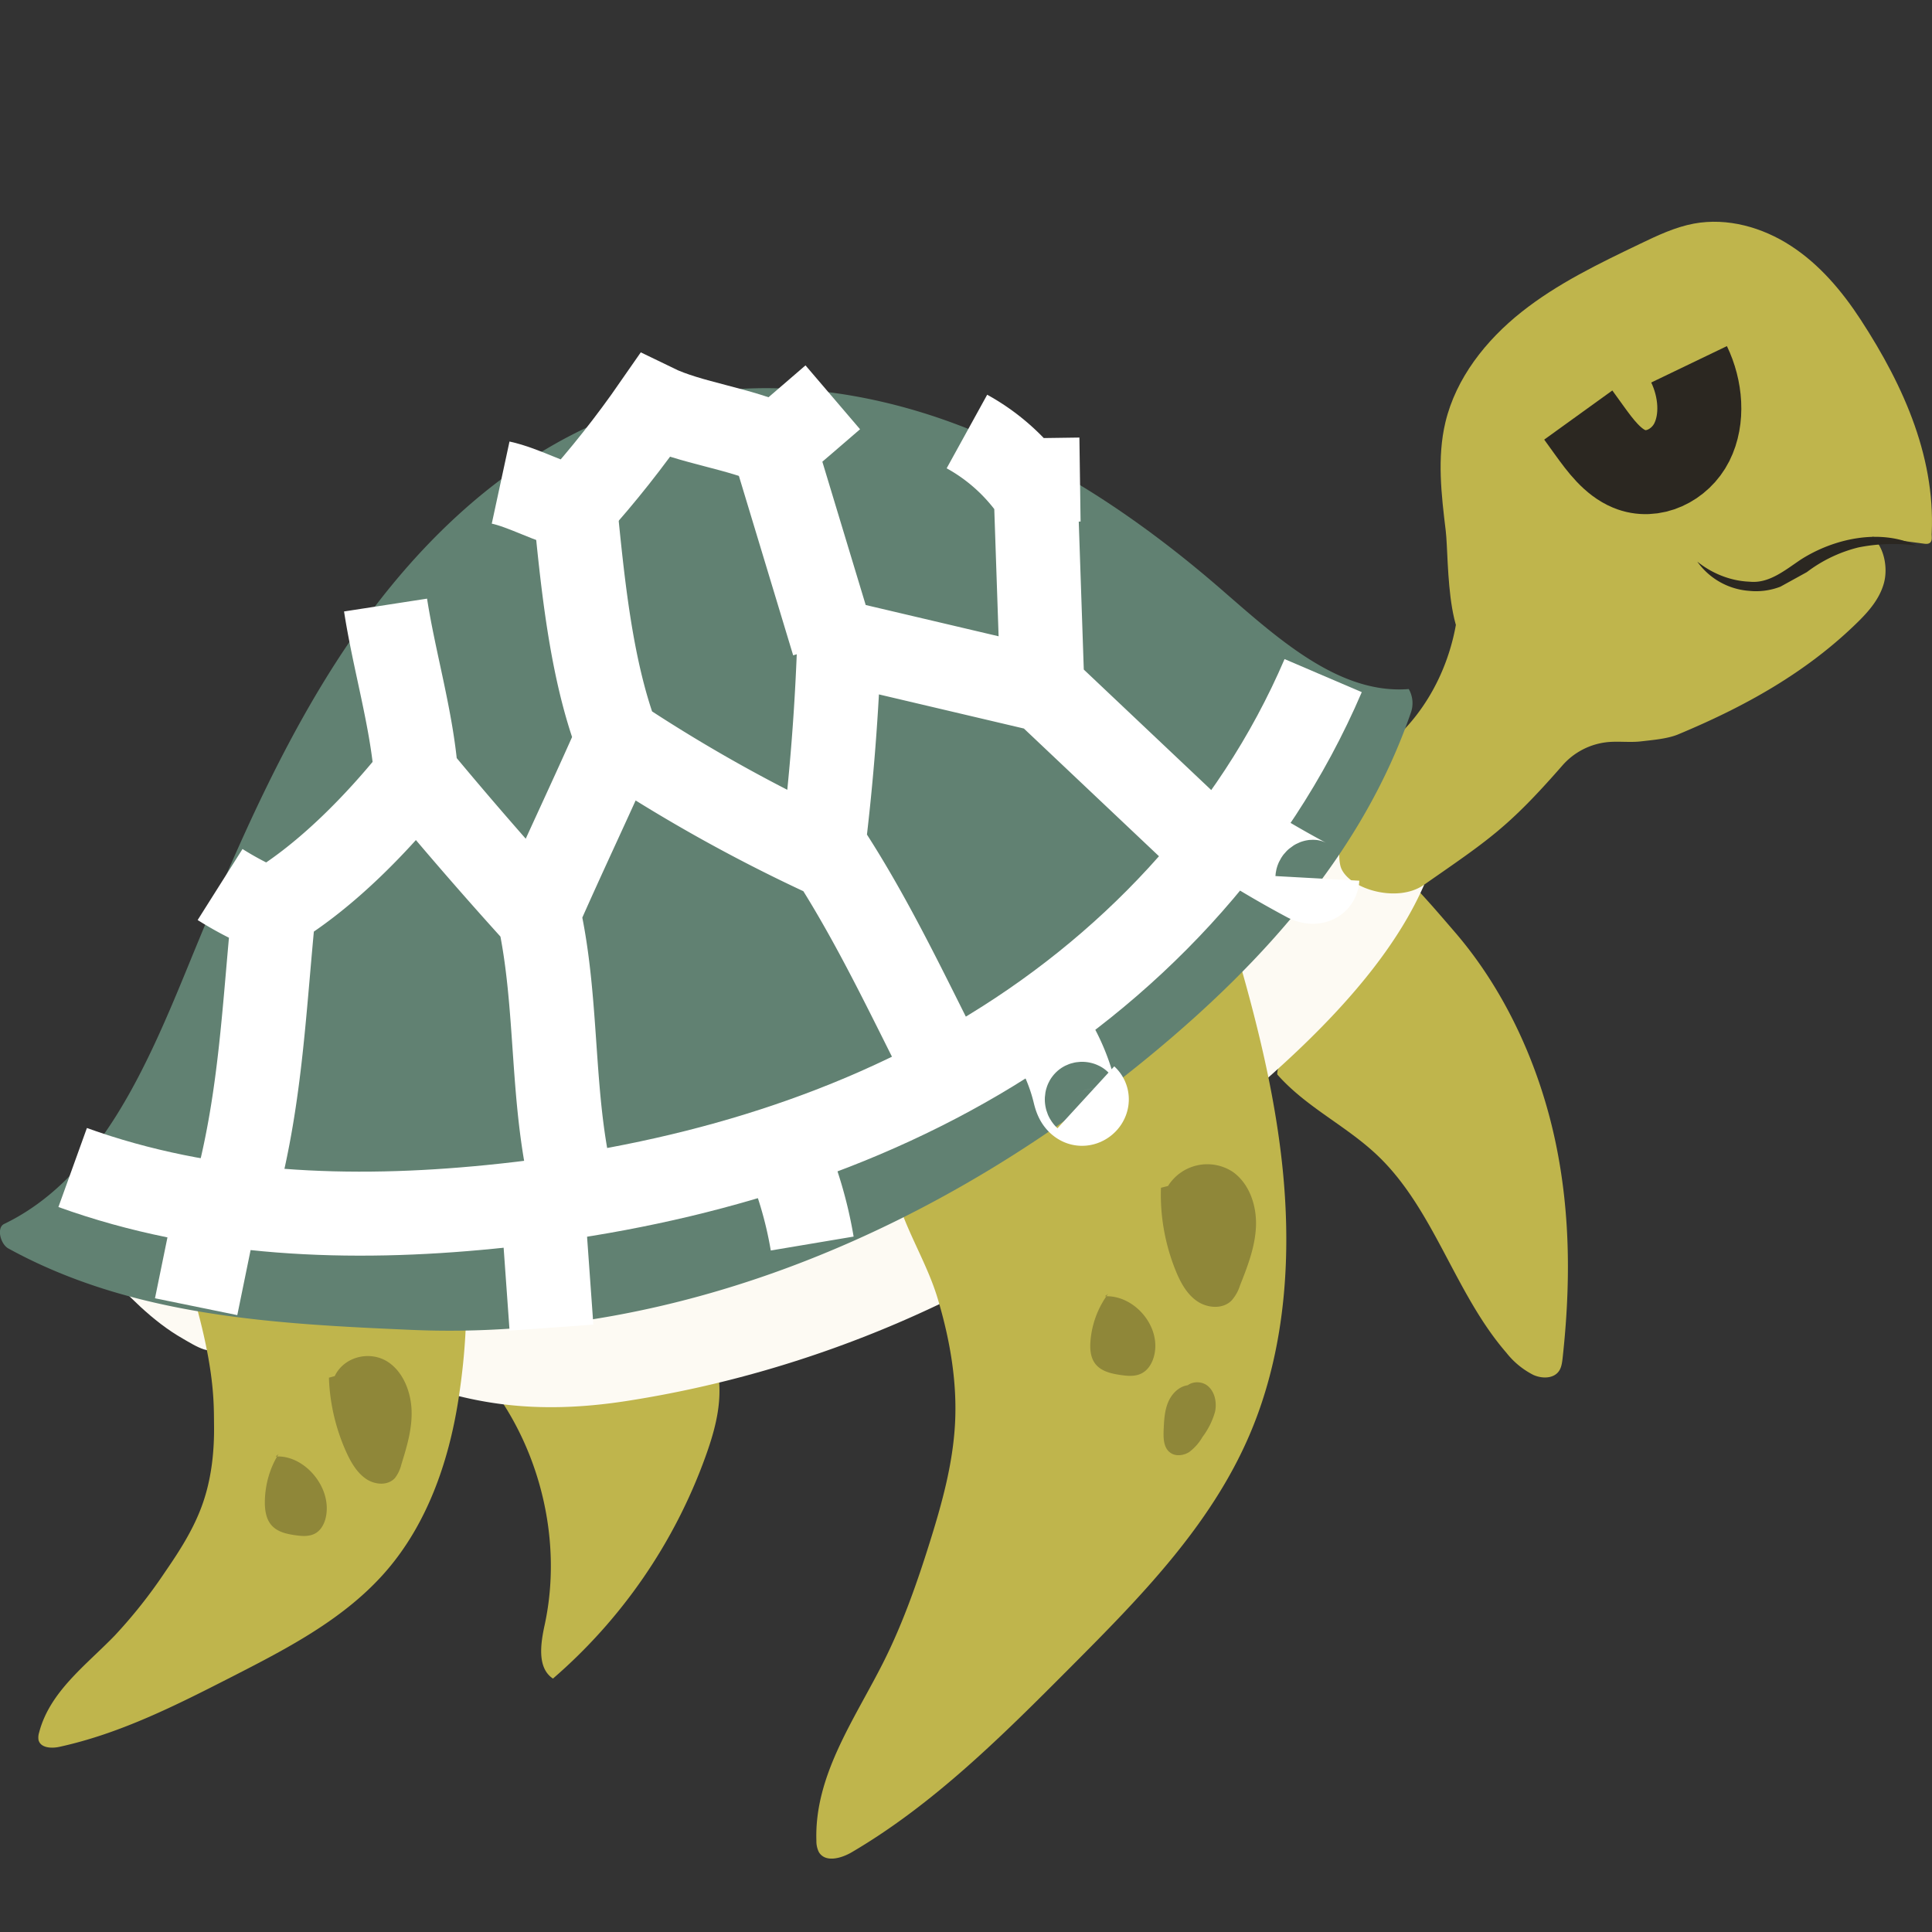 <?xml version="1.0" encoding="utf-8"?>
<svg version="1.1" xmlns="http://www.w3.org/2000/svg" xmlns:xlink="http://www.w3.org/1999/xlink" x="0px" y="0px"
	 viewBox="0 0 23 23" style="enable-background:new 0 0 100 100;" xml:space="preserve">
	 <rect x="0" y="0" width="23" height="23" fill="#333333" stroke="none"/>
	 <path
      d="M17.315 11.091c.62.717 1.016 1.621 1.202 2.501.186.88.176 1.742.087 2.563-.006.054-.012.108-.035.151-.054.101-.192.115-.313.063a.962.962 0 0 1-.323-.265c-.61-.703-.856-1.692-1.519-2.334-.378-.366-.854-.579-1.206-.976-.054-.061.666-1.908.724-2.111.078-.273.066-.811.427-.562.318.22.694.666.956.97z"
      fill="#bfb54c"
    />
    <path
      d="M1.231 15.107l1.183.133c.051.096.057.253.081.359.026.115.074.242.081.36.015.24-.273.049-.398-.022-.367-.209-.662-.523-.947-.83z"
      fill="#fdfaf3"
    />
    <path
      d="M8.563 16.481c.017.299-.067.591-.167.867a6.323 6.323 0 0 1-1.813 2.635c-.192-.127-.147-.419-.098-.643.21-.974-.041-2.063-.661-2.866-.047-.061-.099-.128-.103-.205a.292.292 0 0 1 .031-.129.876.876 0 0 1 .61-.498c.16-.033.328-.02.493-.016.231.005.461-.008.689-.039.157-.022.403-.13.564-.091.315.077.44.704.455.985z"
      fill="#bfb54c"
    />
    <path
      d="M2.236 15.299c2.116.782 2.991 1.725 5.22 1.38s4.366-1.264 6.152-2.642c1.187-.916 2.751-2.133 3.348-3.508-.4.053-.856-.524-.723-.828-.401.042-.777.208-1.154.352-1.342.513-2.765.775-4.174 1.057-1.761.352-3.522.742-5.207 1.364a15.832 15.832 0 0 0-2.894 1.394c-.459.286-.9.6-1.316.944-.194.161.691-.084.596.132-.106.242.294.124.152.355z"
      fill="#fdfaf3"
    />
    <path
      d="M2.408 17.914c-.104.291-.271.551-.445.803a5.92 5.92 0 0 1-.599.756c-.343.354-.774.668-.899 1.155a.188.188 0 0 0-.006.088c.025.094.155.1.247.08.726-.158 1.392-.496 2.05-.832.671-.343 1.358-.698 1.849-1.27.478-.556.735-1.283.851-2.024.116-.741.104-1.249.087-2.005-.553.143-1.084.123-1.705.275-.353.086-.663.027-1.016.113-.277.067-.662-.1-.578.171.313 1.018.301 1.458.304 1.731.005.326-.031.655-.14.959z"
      fill="#bfb54c"
    />
    <g fill="#8f8739">
      <path d="M3.916 16.401c.009.299.079.6.202.876.056.125.127.25.236.326.109.076.265.086.349-.009a.437.437 0 0 0 .076-.163c.063-.204.127-.413.121-.633-.006-.219-.094-.455-.272-.578-.217-.15-.533-.071-.643.162M3.316 17.311c-.103.164-.16.361-.163.564-.001.095.012.199.072.274.07.087.183.112.287.127.082.012.17.019.241-.021.087-.048.129-.157.136-.263.024-.336-.292-.675-.608-.652" />
    </g>
    <path
      d="M17.211 6.318c-.052-.429-.104-.87-.004-1.29.126-.528.483-.978.908-1.315.425-.337.919-.575 1.409-.81.206-.099.416-.199.641-.241.399-.074.817.044 1.157.266.34.221.608.539.829.878.52.798.913 1.681.84 2.631-.215-.145-.538-.212-.753-.358-.187-.127-.386-.257-.612-.272-.27-.018-.521.134-.737.297-.447.339-.846.759-1.363.975-.304.127-.631.175-.947.259-.327.087-.557.313-.848.419-.533.193-.478-1.098-.52-1.439z"
      fill="#bfb54c"
    />
    <path
      d="M16.521 8.867c.504-.412.822-1.077.849-1.779.022-.577-.139-1.184.029-1.723.097-.313.297-.569.497-.812.317-.386.649-.762 1.035-1.066s.831-.534 1.313-.602c.403-.056.839-.102 1.176.171s.563.675.761 1.076c.35.707.642 1.451.809 2.224.008.036.013.079-.011.103-.02.019-.05.017-.077.013l-.615-.082c.146.123.192.378.138.561-.053.183-.179.327-.308.454-.619.608-1.357 1.012-2.142 1.339-.126.052-.305.066-.44.082-.132.015-.267-.004-.399.009a.826.826 0 0 0-.538.28c-.647.74-.879.884-1.641 1.415-.33.238-.942.038-1.001-.228-.059-.266.11-.658.166-.918.056-.259.206-.359.399-.517z"
      fill="#bfb54c"
    />
    <path
      d="M20.206 6.686c.184.148.406.231.624.239.226.023.411-.13.603-.26.389-.251.942-.377 1.379-.171a2.109 2.109 0 0 0-.688.023 1.68 1.68 0 0 0-.614.294l-.314.173a.803.803 0 0 1-.372.05.83.83 0 0 1-.618-.348z"
      fill="#2b2721"
    />
    <path
      d="M18.789 4.941l.132.183c.132.183.276.376.474.458.281.117.607-.042.746-.318.138-.276.107-.636-.033-.927"
      fill="none"
      stroke="#2b2721"
      strokeWidth="0.313"
      strokeLinecap="round"
      strokeLinejoin="round"
      strokeMiterlimit="10"
    />
    <path
      d="M11.369 16.954c-.027.483-.157.949-.3 1.406-.151.482-.319.96-.543 1.409-.344.689-.833 1.361-.807 2.145a.292.292 0 0 0 .029.134c.076.129.266.076.391.003.982-.576 1.8-1.395 2.606-2.204.823-.826 1.664-1.679 2.129-2.762.453-1.054.516-2.259.367-3.418-.148-1.159-.498-2.286-.845-3.406-.474.847-1.221 1.488-1.952 2.112l-1.277 1.089c-.28.238-.607.411-.481.825.121.397.354.764.476 1.169.146.486.235.993.207 1.498z"
      fill="#bfb54c"
    />
    <path
      d="M16.771 8.203c-.84.067-1.578-.62-2.25-1.202-.951-.823-2.004-1.528-3.149-1.955s-2.391-.564-3.54-.264c-1.429.374-2.624 1.401-3.512 2.632s-1.499 2.666-2.085 4.097c-.495 1.208-1.061 2.518-2.186 3.06-.093.045-.044.24.051.292 1.477.811 3.169.898 4.799.969 3.235.14 6.355-1.238 8.848-3.31 1.291-1.073 2.474-2.378 3.046-4.029a.34.34 0 0 0-.022-.29z"
      fill="#618172"
    />
    <g fill="#8f8739">
      <path d="M13.821 14.14c-.012.333.048.67.173.981.056.14.131.281.254.367.123.086.306.101.412-.004a.491.491 0 0 0 .102-.181c.09-.227.18-.458.19-.703.01-.245-.077-.509-.277-.65a.552.552 0 0 0-.77.169M13.191 15.404a1.092 1.092 0 0 0-.209.559c-.008.095-.001.198.058.274.068.087.185.115.293.131.086.013.178.022.255-.017.095-.047.146-.154.161-.26.048-.334-.262-.676-.596-.659M14.148 16.49c-.11.011-.199.101-.242.204-.043.103-.048.217-.053.329-.004.096-.002.208.074.267.064.051.16.04.229-.003a.593.593 0 0 0 .16-.181.907.907 0 0 0 .149-.3c.023-.11-.002-.24-.091-.31s-.244-.047-.282.059" />
    </g>
    <g>
      <defs>
        <path
          id="Tortue_F_svg__a"
          d="M16.771 8.203c-.84.067-1.578-.62-2.25-1.202-.951-.823-2.004-1.528-3.149-1.955s-2.391-.564-3.54-.264c-1.429.374-2.624 1.401-3.512 2.632s-1.499 2.666-2.085 4.097c-.495 1.208-1.061 2.518-2.186 3.06-.093.045-.044.24.051.292 1.477.811 3.169.898 4.799.969 3.235.14 6.355-1.238 8.848-3.31 1.291-1.073 2.474-2.378 3.046-4.029a.34.34 0 0 0-.022-.29z"
        />
      </defs>
      <clipPath id="Tortue_F_svg__b">
        <use xlinkHref="#Tortue_F_svg__a" overflow="visible" />
      </clipPath>
      <g
        clipPath="url(#Tortue_F_svg__b)"
        fill="none"
        stroke="#fff"
        strokeWidth="0.218"
        strokeLinecap="round"
        strokeLinejoin="round"
        strokeMiterlimit="10"
      >
        <path d="M.865 13.899c1.603.578 3.314.633 4.967.469 2.035-.201 4.047-.733 5.81-1.769s3.271-2.597 4.11-4.556" />
        <path d="M2.476 14.29c.084.019.088.146.07.235l-.211 1.031M6.461 14.352l.104 1.453M9.34 13.692c.154.356.265.731.329 1.112M12.365 12.138c.203.252.35.554.427.871.012.049.027.105.07.127.043.022.101-.04.065-.073M14.619 9.922c.305.2.618.385.938.556.046.025.123.033.126-.021M12.366 8.152l2.05 1.938M12.41 8.209l-.081-2.381c-.001-.032-.001-.068.02-.09.02-.021.051-.023.079-.023l.429-.006M12.324 8.191l-2.333-.549a27.76 27.76 0 0 1-.188 2.415c.565.848 1 1.786 1.464 2.699M9.802 10.169a18.791 18.791 0 0 1-2.454-1.374c-.303.69-.635 1.383-.938 2.074.251 1.115.133 2.288.438 3.39l-.036-.111M2.815 14.151c.294-1.118.33-2.187.447-3.349.625-.379 1.227-.994 1.692-1.576.45.543.912 1.077 1.384 1.599M7.348 8.795c-.317-.841-.414-1.885-.503-2.775M9.921 7.657l-.712-2.354M12.278 5.816a2.336 2.336 0 0 0-.767-.679M4.954 9.226c-.053-.672-.261-1.356-.364-2.023M3.138 10.805a3.895 3.895 0 0 1-.518-.275" />
        <path d="M5.96 5.745c.278.06.595.242.873.302.345-.382.666-.788.962-1.215.421.205 1.029.269 1.45.474.233-.198.436-.377.669-.576" />
      </g>
    </g>
  </svg>